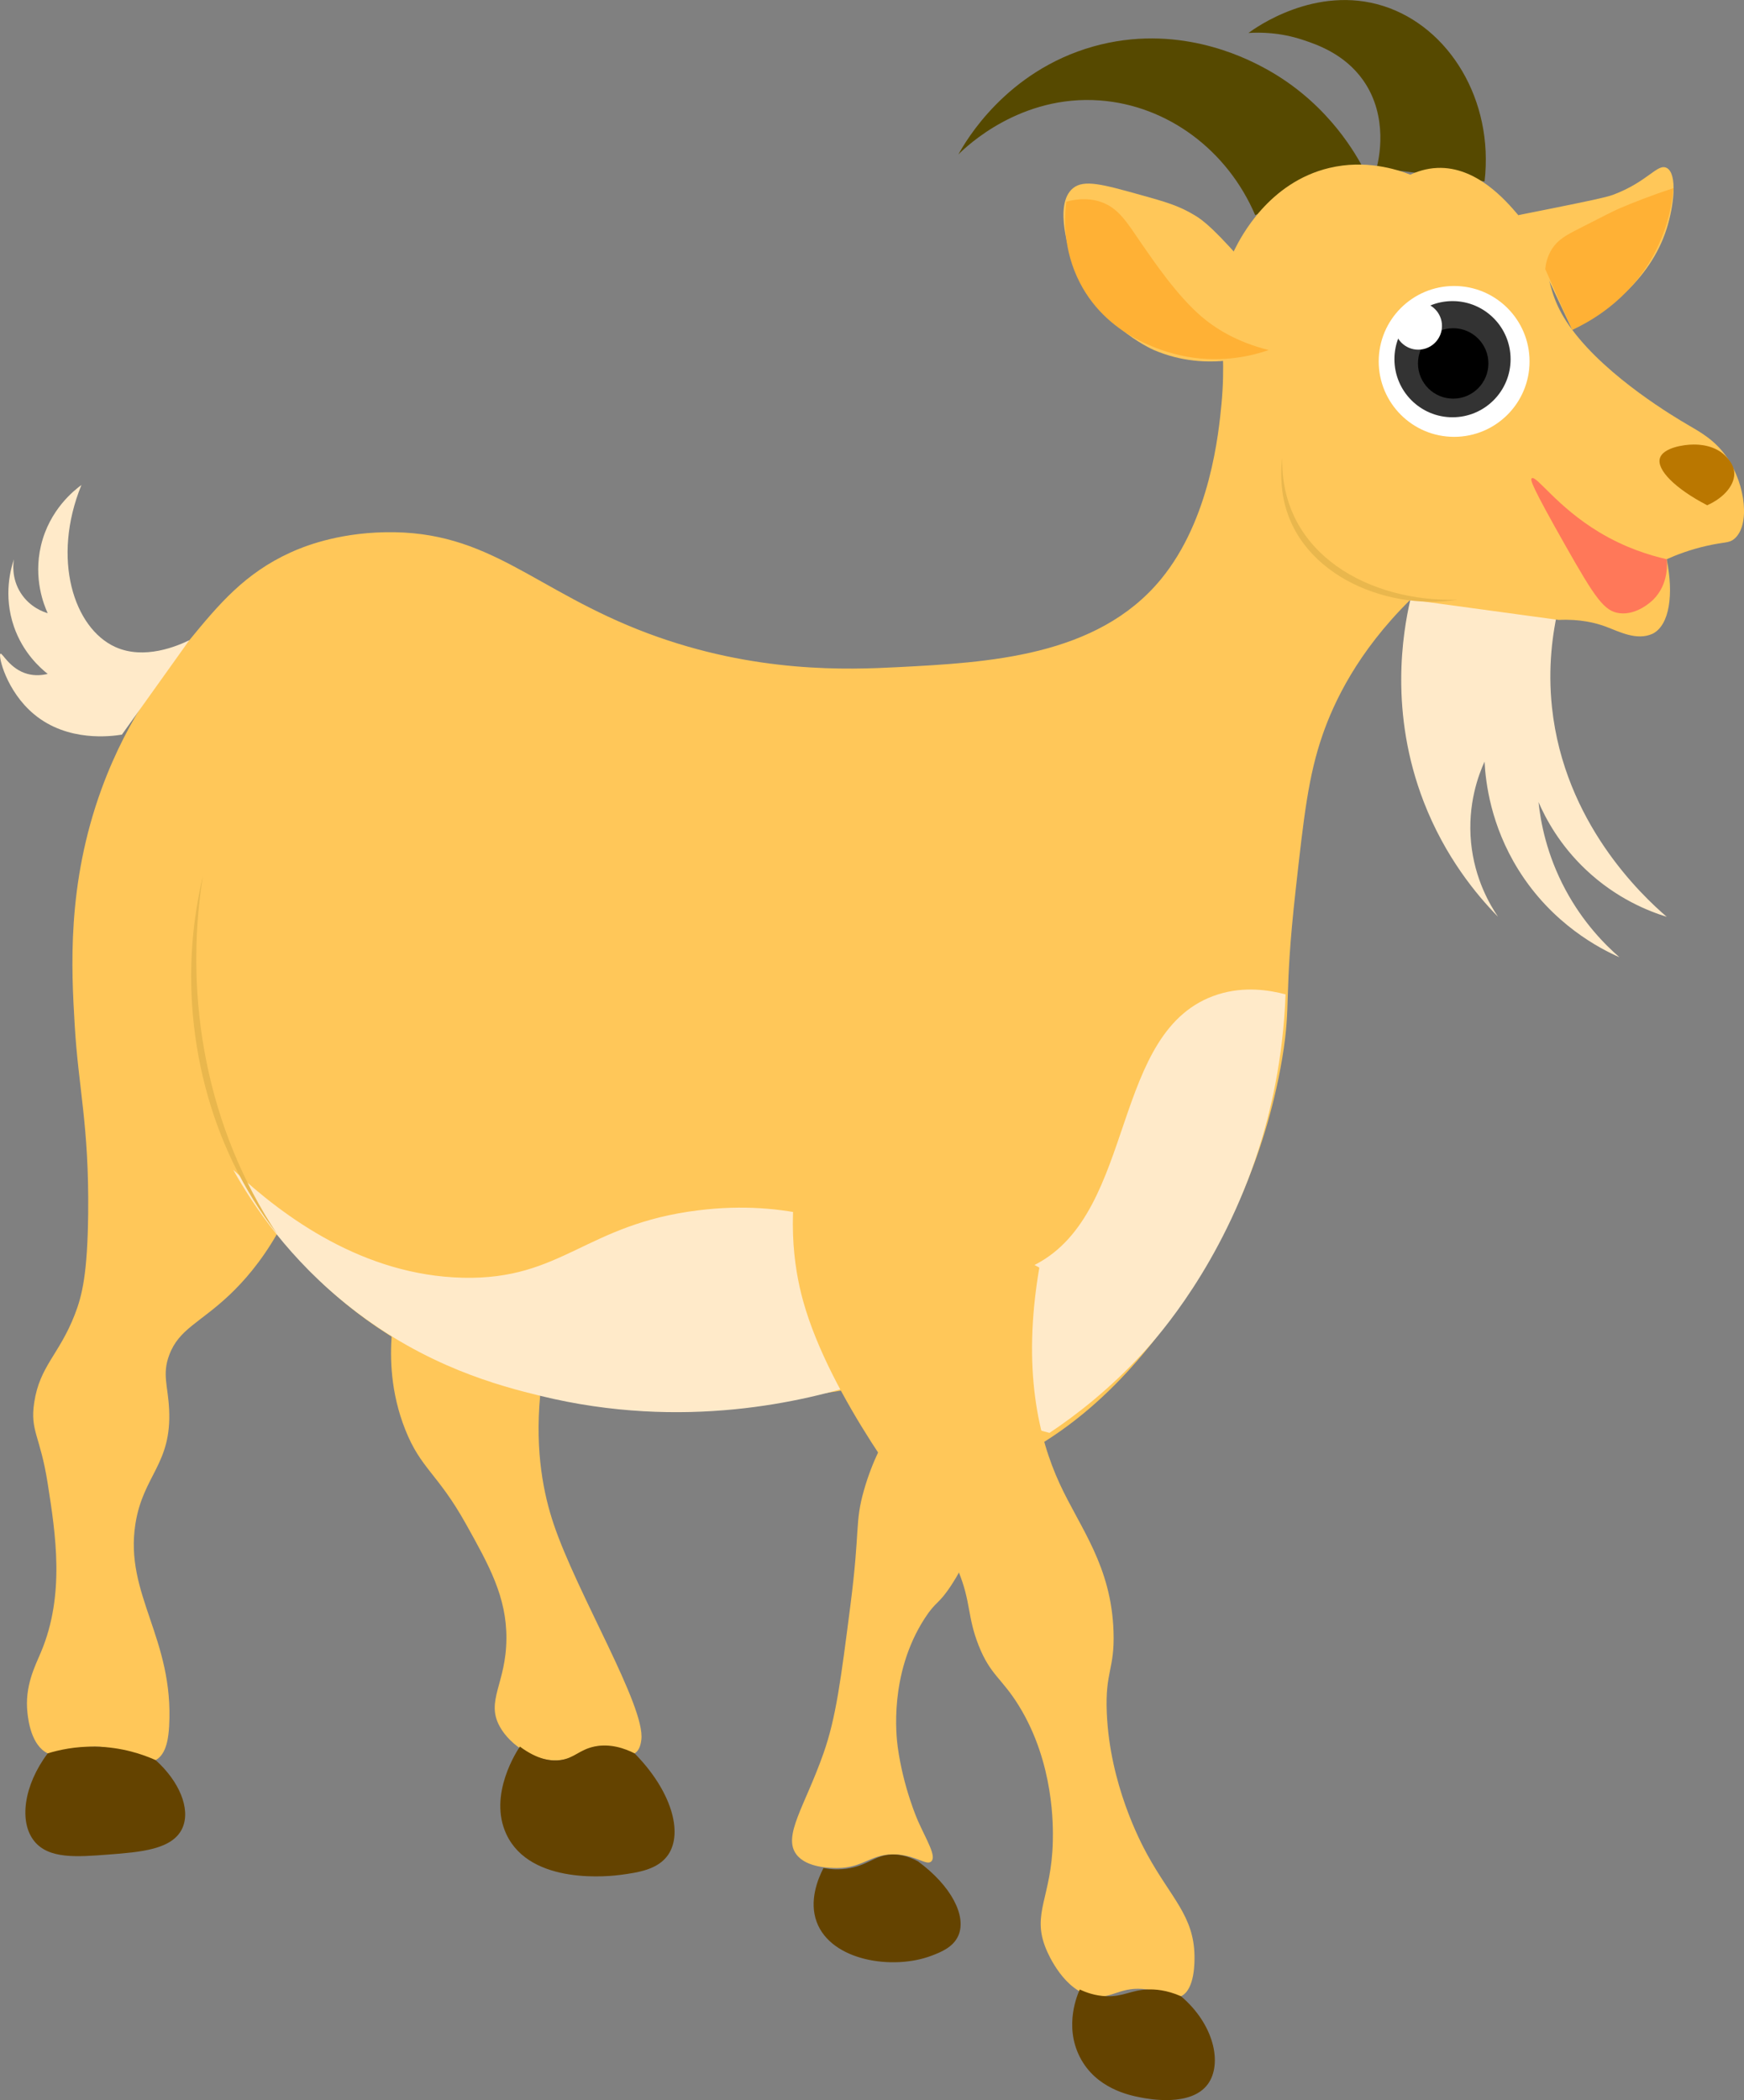 <?xml version="1.0" encoding="UTF-8"?>
<svg id="Layer_2" data-name="Layer 2" xmlns="http://www.w3.org/2000/svg" viewBox="0 0 258.53 311.28">
  <rect x="0" y="0" width="258.53" height="311.28" fill="#808080" stroke="none"/>
  <defs>
    <style>
      .cls-1 {
        fill: #fff;
      }

      .cls-2 {
        fill: none;
      }

      .cls-3 {
        fill: #ffb135;
      }

      .cls-4 {
        fill: #e9b74d;
      }

      .cls-5 {
        fill: #333;
      }

      .cls-6 {
        fill: #564900;
      }

      .cls-7 {
        fill: #ff7859;
      }

      .cls-8 {
        fill: #ba7700;
      }

      .cls-9 {
        fill: #ffc759;
      }

      .cls-10 {
        fill: #644300;
      }

      .cls-11 {
        fill: #ffeac9;
      }
    </style>
  </defs>
  <g id="Layer_1-2" data-name="Layer 1">
    <g>
      <path class="cls-11" d="M231.07,89.89c-.94,3.91-1.64,9.06-1,15,1.83,17.04,13.29,27.8,17,31-2.63-.81-7.44-2.68-12-7-3.89-3.68-5.95-7.58-7-10,.31,2.95,1.19,7.77,4,13,2.61,4.86,5.82,8.11,8,10-2.83-1.25-9.95-4.87-15-13-4.08-6.56-4.84-12.88-5-16-.88,1.93-2.55,6.31-2,12,.53,5.42,2.81,9.25,4,11-3.21-3.28-7.85-8.88-11-17-5.15-13.29-3.12-25.14-2-30"/>
      <path class="cls-9" d="M58.07,197.89c-.25,3.34-.19,8.48,2,14,2.32,5.86,4.8,6.47,9,14,3.43,6.14,6.04,10.81,6,17-.04,6.64-3.09,9.18-1,13,1.6,2.93,5.55,5.4,9,5,2.93-.34,4.13-2.6,7-2,1.77.37,2.95,1.58,4,1,.79-.44.94-1.57,1-2,.65-4.94-9.5-21.59-13-32-1.45-4.31-2.78-10.61-2-19"/>
      <path class="cls-6" d="M220.07,26.89c1.41-12.08-5.28-22.91-15-26-10.06-3.2-19.01,3.26-20,4,1.82-.12,4.71-.08,8,1,2.05.68,6.21,2.05,9,6,3.85,5.46,2.29,11.9,2,13"/>
      <path class="cls-6" d="M202.07,24.89c-1.58-2.96-5.98-10.27-15-15-2.72-1.43-12.7-6.46-25-3-12.91,3.64-18.88,13.97-20,16,1.24-1.23,9.22-8.88,21-8,9.99.75,18.87,7.34,23,17"/>
      <path class="cls-9" d="M231.07,91.89c3.14-.15,5.44.42,7,1,1.98.74,4.54,2.11,6.88,1.06.05-.02.09-.04.12-.06,2.43-1.32,3.05-5.81,2-11,1.38-.62,3.42-1.42,6-2,2.66-.6,3.22-.36,4-1,2.38-1.96,1.73-7.94-1-12-1.8-2.67-4.06-3.86-6-5-1.62-.95-11.66-6.84-17-14-5.22-7.01-1.9-9.8-8-17-1.94-2.29-6.25-7.23-12-7-1.69.07-3.07.57-4,1-2.12-.83-6.68-2.26-12-1-9.02,2.14-13.16,10.34-14,12-3.85,7.61-.94,11.88-2,23-.41,4.24-1.64,17.08-9,26-9.47,11.47-25.64,12.31-39,13-7.23.37-21.09.95-37-5-16.97-6.35-23.37-15.3-39-15-7.31.14-12.27,2.21-14,3-6.77,3.08-10.61,7.65-15,13-3.26,3.97-9.01,11.1-13,22-5.21,14.24-4.48,26.85-4,35,.55,9.46,2.14,14.87,2,28-.1,8.8-.87,12.12-2,15-2.32,5.93-5.18,7.59-6,13-.64,4.25.88,4.84,2,12,1.17,7.47,2.59,16.49-1,25-.88,2.09-2.44,5.06-2,9,.11,1.01.54,4.81,3,6,2.08,1,3.27-.99,7-1,4.72-.02,6.82,3.15,9,2,1.66-.88,1.91-3.5,2-5,.74-13.03-6.64-19.52-5-30,1.14-7.25,5.4-8.84,5-17-.17-3.48-1.05-5.16,0-8,1.43-3.9,4.57-4.79,9-9,1.97-1.87,4.56-4.75,7-9,3.68,4.63,10.14,11.58,20,17,16.32,8.97,32.34,8.45,46,8,7.66-.25,18.81-1.28,32-5-3.79,3.76-8.64,9.7-11,18-1.38,4.84-.55,5.69-2,17-1.43,11.14-2.14,16.71-4,22-2.76,7.85-6.1,12.26-4,15,1.51,1.98,5.03,1.99,6,2,4.01.02,5.13-2.31,9-2,2.88.23,4.33,1.69,5,1,.76-.79-.72-3.12-2-6,0,0-2.18-4.9-3-11-.19-1.44-1.32-10.76,4-19,1.73-2.67,2-1.94,4-5,3.91-5.99,3.29-9.47,6-14,2.5-4.18,5.8-5.87,9-8,12.16-8.1,19.58-20.36,23-26,1.81-2.99,8.36-14.26,11-30,1.38-8.25.19-8.81,2-25,1.21-10.86,1.87-16.88,4-23,1.65-4.74,5.1-12.2,13-20,7.33,1,14.67,2,22,3Z"/>
      <path class="cls-11" d="M34.57,173.39c7.62,7.13,19.35,15.64,34,16,14.79.36,18.19-7.94,35-10,26.46-3.24,36.53,15.06,50,8,15.04-7.89,10.91-34.92,27-40,3.91-1.23,7.6-.64,10,0-.36,9.73-2.27,17.59-4,23-5.46,17.07-14.8,27.59-17,30-5.12,5.6-10.21,9.48-14,12-9.17-2.5-18.33-5-27.5-7.5-8.64,2.78-26.65,7.24-48,2-6-1.47-16.85-4.28-28-13-9.21-7.2-14.59-15.3-17.5-20.5Z"/>
      <path class="cls-9" d="M119.07,168.89c-2.58,10.81-1.45,18.8,0,24,3.99,14.3,16.85,30.56,18,32,1.33,1.67,3.39,4.09,5,8,1.88,4.56,1.3,6.7,3,11,1.76,4.45,3.42,4.8,6,9,5.24,8.54,5.04,17.97,5,20-.18,8.4-3.2,10.69-1,16,.3.73,2.7,6.32,7,7,2.81.45,4.08-1.59,8-1,2.72.41,3.69,1.62,5,1,2.09-.98,2.01-5.2,2-6-.1-5.93-3.47-8.56-7-15-1.04-1.9-5.56-10.45-6-21-.26-6.21,1.18-6.42,1-12-.31-9.82-4.97-15.4-8-22-3.05-6.64-5.61-16.81-3-32"/>
      <path class="cls-4" d="M41.07,182.89c-10.07-12.92-14.25-29.96-12.24-46.14.31-2.31.69-4.6,1.24-6.86-2.91,18.29.7,37.5,11,53h0Z"/>
      <path class="cls-10" d="M7.07,259.89c-3.55,4.73-4.29,10.14-2,13,2.14,2.68,6.31,2.36,11,2,4.79-.37,9.6-.73,11-4,1.2-2.82-.52-6.88-4-10-1.85-.83-4.99-1.94-9-2-2.92-.04-5.33.49-7,1Z"/>
      <path class="cls-10" d="M122.07,276.89c-.85,1.65-2.16,4.89-1,8,2.15,5.78,11.3,7.16,17,5,1.31-.5,3.23-1.22,4-3,1.24-2.87-1.03-7.36-6-11-1.74-.94-3.11-1.05-4-1-2.32.13-3.31,1.47-6,2-1.68.33-3.12.16-4,0Z"/>
      <path class="cls-10" d="M160.07,294.89c-.3.64-2.38,5.32,0,10,2.39,4.71,7.41,5.69,9,6,1.11.22,7.51,1.46,10-2,2.14-2.98.95-8.8-4-13-2.15-.94-3.86-1.05-5-1-2.43.11-3.55,1.07-6,1-1.74-.05-3.14-.59-4-1Z"/>
      <path class="cls-10" d="M77.07,258.89c-.33.48-4.77,7.1-2,13,3.6,7.67,15.62,6.19,17,6,2.48-.34,5.49-.75,7-3,2.21-3.3.45-9.47-5-15-1.45-.73-3.63-1.51-6-1-2.19.47-2.96,1.72-5,2-1.31.18-3.31-.01-6-2Z"/>
      <path class="cls-11" d="M28.07,94.89c-1.76.86-6.68,2.97-11,1-6.1-2.78-9.47-13.02-5-24-1,.73-4.74,3.62-6,9-1.15,4.88.45,8.8,1,10-.52-.15-2.62-.83-4-3-1.42-2.23-1.09-4.48-1-5-.43,1.26-1.63,5.3,0,10,1.34,3.87,3.89,6.12,5,7-.83.2-1.88.3-3,0-2.61-.71-3.73-3.16-4-3-.38.23.84,5.56,5,9,4.99,4.14,11.45,3.25,13,3"/>
      <path class="cls-9" d="M225.07,31.89c1.21-.24,2.93-.58,5-1,5.29-1.07,7.96-1.62,9-2,5.19-1.92,6.63-4.72,8-4,1.65.87,1.04,5.72,0,9-2.49,7.84-9.32,12.54-14,15"/>
      <path class="cls-9" d="M191.07,46.89c-1.2-1.49-2.9-3.56-5-6-6.04-7.04-7.72-8.23-9-9-2.38-1.43-4.31-1.97-8-3-5.57-1.55-8.36-2.33-10-1-3.02,2.45-.35,10.02,0,11,3.22,9.1,11.64,12.85,12,13,8.17,3.48,15.57.59,17,0"/>
      <path class="cls-3" d="M188.07,51.89c-4.93-1.25-8.05-3.33-10-5-3.54-3.04-6.9-7.95-9-11-2.01-2.92-3.27-5.11-6-6-1.92-.62-3.74-.34-5,0-.3,2.38-.51,7.12,2,12,4.42,8.59,13.68,10.59,16,11,5.33.94,9.73-.22,12-1Z"/>
      <path class="cls-3" d="M229.07,39.89c.07-.76.29-1.89,1-3,.89-1.38,2.08-2.02,4-3,3.42-1.75,5.14-2.63,6-3,2.02-.86,4.72-1.93,8-3-.2,2.35-.84,6.06-3,10-3.77,6.87-9.72,9.96-12,11"/>
      <path class="cls-8" d="M246.07,67.89c-.55,1.73,2.29,4.56,7,7,2.61-1.15,4.22-3.18,4-5-.11-.95-.69-1.63-1-2-1.69-2.01-4.41-2-5-2-1.55,0-4.52.5-5,2Z"/>
      <path class="cls-7" d="M247.07,82.89c-2.54-.58-6.17-1.69-10-4-6.27-3.77-9.34-8.49-10-8-.27.2-.01,1.16,5,10,4.41,7.77,5.74,9.72,8,10,2.61.32,4.77-1.78,5-2,2.38-2.37,2.05-5.58,2-6"/>
      <path class="cls-4" d="M216.07,88.89c-10.94,1.75-24.52-4.16-25.99-16.2-.19-1.6-.21-3.22,0-4.8-.27,14.35,13.13,21.4,26,21h0Z"/>
      <path class="cls-2" d="M183.07,25.89c.51-1.02,2.21-4.13,6-6,4.12-2.04,7.95-1.25,9-1"/>
      <path class="cls-2" d="M178.07,20.89c.3-1.07,1.26-3.88,4-6,4.27-3.3,9.3-2.17,10-2"/>
      <path class="cls-2" d="M172.07,16.89c.13-.91.63-3.66,3-6,2.79-2.75,6.19-2.97,7-3"/>
      <path class="cls-2" d="M165.07,14.89c.05-.98.25-2.43,1-4,1.47-3.08,4.04-4.52,5-5"/>
      <path class="cls-2" d="M158.07,14.89c-.18-.56-.6-2.14,0-4,.52-1.63,1.54-2.61,2-3"/>
      <path class="cls-2" d="M153.07,15.89c-.24-.25-.85-.93-1-2-.23-1.66.85-2.84,1-3"/>
      <path class="cls-2" d="M149.07,17.89c-.19-.1-.7-.39-1-1-.47-.95-.06-1.87,0-2"/>
      <path class="cls-2" d="M205.07,20.89c1.32-.45,3.02-.87,5-1,4.53-.3,8.11,1.09,10,2"/>
      <path class="cls-2" d="M204.07,15.89c.95-.78,3.38-2.56,7-3,3.29-.4,5.86.51,7,1"/>
      <path class="cls-2" d="M202.07,11.89c.7-.94,2.29-2.79,5-4,3.07-1.38,5.84-1.16,7-1"/>
      <path class="cls-2" d="M198.07,7.89c.48-.96,1.92-3.53,5-5,1.57-.75,3.02-.95,4-1"/>
      <circle class="cls-1" cx="215.56" cy="53.57" r="11.18"/>
      <circle class="cls-5" cx="215.32" cy="53.24" r="8.61"/>
      <circle cx="215.42" cy="53.87" r="5.22"/>
      <circle class="cls-1" cx="210.24" cy="48.31" r="3.52"/>
    </g>
  </g>
</svg>